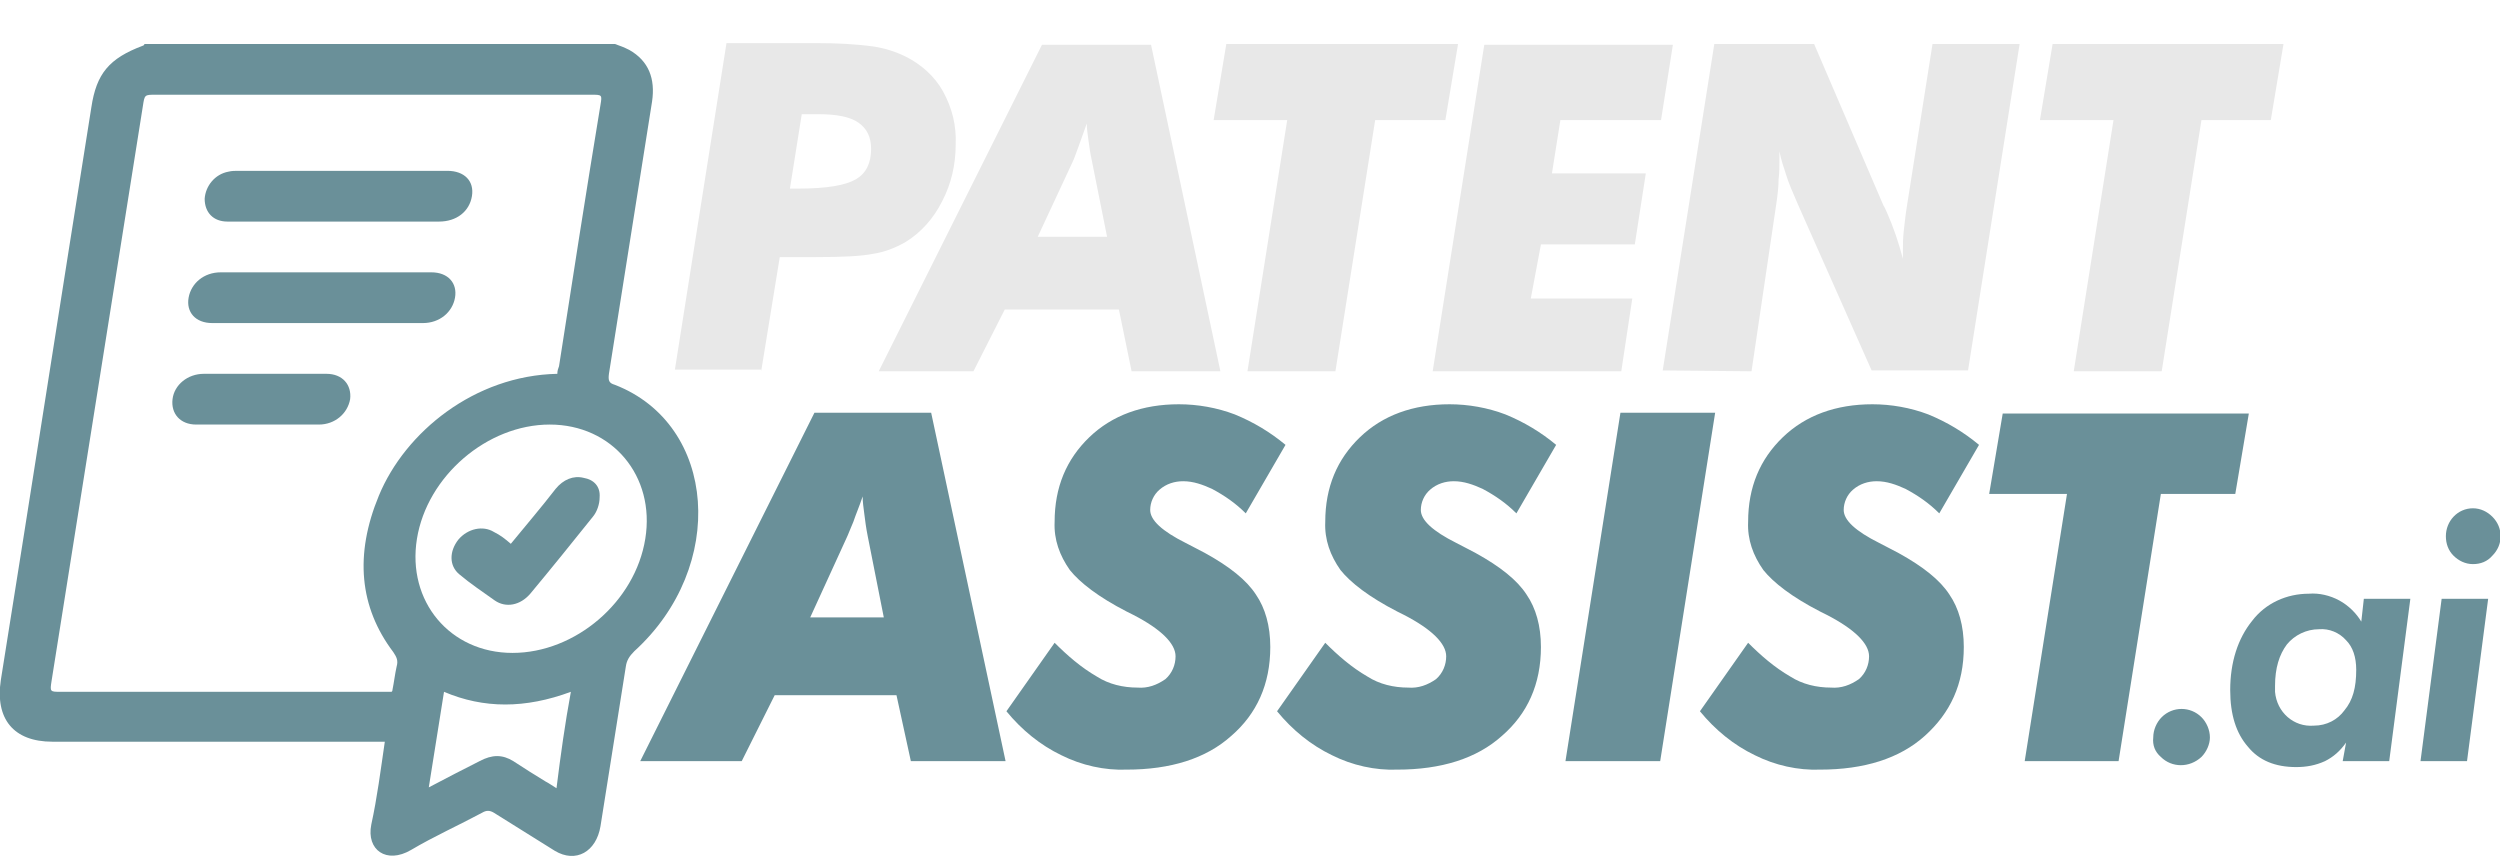 <?xml version="1.0" encoding="utf-8"?>
<!-- Generator: Adobe Illustrator 24.1.2, SVG Export Plug-In . SVG Version: 6.00 Build 0)  -->
<svg version="1.1" id="Layer_1" xmlns="http://www.w3.org/2000/svg" xmlns:xlink="http://www.w3.org/1999/xlink" x="0px" y="0px"
	 viewBox="0 0 295.6 101.2" style="enable-background:new 0 0 295.6 101.2;" xml:space="preserve">
<style type="text/css">
	.st0{fill-rule:evenodd;clip-rule:evenodd;fill:#6A9099;}
	.st1{fill-rule:evenodd;clip-rule:evenodd;fill:#E8E8E8;}
	.st2{fill:#6A9099;}
</style>
<path id="_.ai_copy" class="st0" d="M255.5,89.5c1.3,1.3,3.4,1.3,4.8,0c0.6-0.6,1-1.5,1-2.3c0-0.9-0.4-1.8-1-2.4
	c-1.3-1.3-3.4-1.3-4.7,0l0,0c-0.6,0.6-1,1.5-1,2.4C254.5,88.1,254.8,88.9,255.5,89.5z M277.2,84c-0.8,1.1-2.1,1.8-3.6,1.8
	c-2.4,0.2-4.4-1.6-4.6-4c0-0.2,0-0.4,0-0.7c0-2.1,0.5-3.7,1.4-4.9c0.9-1.1,2.3-1.8,3.8-1.8c1.2-0.1,2.4,0.4,3.2,1.3
	c0.8,0.8,1.2,2,1.2,3.5C278.6,81.3,278.2,82.8,277.2,84z M285,70.8h-5.5l-0.3,2.7c-0.6-1-1.5-1.9-2.6-2.5s-2.4-0.9-3.6-0.8
	c-2.6,0-5.1,1.1-6.7,3.2c-1.7,2.1-2.6,4.9-2.6,8.2c0,2.9,0.7,5.1,2.1,6.7c1.3,1.6,3.2,2.4,5.7,2.4c1.2,0,2.3-0.2,3.4-0.7
	c1-0.5,1.8-1.2,2.5-2.2L277,90h5.5L285,70.8z M290.1,65.7c0.6,0.6,1.4,1,2.3,1s1.7-0.3,2.3-1c1.3-1.3,1.3-3.3,0-4.6
	c-0.6-0.6-1.4-1-2.3-1c-1.8,0-3.2,1.5-3.2,3.3C289.2,64.3,289.5,65.1,290.1,65.7L290.1,65.7z M291.7,90l2.5-19.2h-5.5L286.2,90
	H291.7L291.7,90z"/>
<path id="_Assist_copy" class="st0" d="M87.7,90l3.9-7.8H106l1.7,7.8h11.2l-8.8-41.2H96.3L75.7,90H87.7z M100.1,63.6
	c0.2-0.4,0.4-1,0.8-1.9c0.3-0.9,0.7-1.8,1.1-3c0,0.7,0.1,1.3,0.2,2.1s0.2,1.6,0.4,2.6l1.9,9.6h-8.7L100.1,63.6z M119,84.1
	c1.8,2.2,4,4,6.5,5.2c2.4,1.2,5.1,1.8,7.7,1.7c5.2,0,9.4-1.3,12.4-4c3-2.6,4.6-6.1,4.6-10.5c0-2.5-0.6-4.6-1.7-6.2
	c-1.1-1.7-3.1-3.3-6-4.9c-0.6-0.3-1.3-0.7-2.3-1.2c-2.8-1.4-4.2-2.7-4.2-3.9c0-0.9,0.4-1.8,1.1-2.4c0.8-0.7,1.8-1,2.8-1
	c1.2,0,2.3,0.4,3.4,0.9c1.5,0.8,2.8,1.7,4,2.9l4.7-8.1c-1.8-1.5-3.8-2.7-6-3.6c-2.1-0.8-4.4-1.2-6.6-1.2c-4.3,0-7.9,1.3-10.6,3.9
	c-2.7,2.6-4.1,5.9-4.1,10c-0.1,2.1,0.6,4,1.8,5.7c1.2,1.5,3.4,3.2,6.7,4.9c0.2,0.1,0.4,0.2,0.8,0.4c3.3,1.7,5,3.4,5,4.9
	c0,1-0.4,2-1.2,2.7c-1,0.7-2.1,1.1-3.3,1c-1.7,0-3.4-0.4-4.8-1.3c-1.9-1.1-3.5-2.5-5-4L119,84.1z M151,84.1c1.8,2.2,4,4,6.5,5.2
	c2.4,1.2,5.1,1.8,7.7,1.7c5.2,0,9.4-1.3,12.4-4c3-2.6,4.6-6.1,4.6-10.5c0-2.5-0.6-4.6-1.7-6.2c-1.1-1.7-3.1-3.3-6-4.9
	c-0.6-0.3-1.3-0.7-2.3-1.2c-2.8-1.4-4.2-2.7-4.2-3.9c0-0.9,0.4-1.8,1.1-2.4c0.8-0.7,1.8-1,2.8-1c1.2,0,2.3,0.4,3.4,0.9
	c1.5,0.8,2.8,1.7,4,2.9l4.7-8.1c-1.8-1.5-3.8-2.7-6-3.6c-2.1-0.8-4.4-1.2-6.6-1.2c-4.3,0-7.9,1.3-10.6,3.9c-2.7,2.6-4.1,5.9-4.1,10
	c-0.1,2.1,0.6,4,1.8,5.7c1.2,1.5,3.4,3.2,6.7,4.9c0.2,0.1,0.4,0.2,0.8,0.4c3.3,1.7,5,3.4,5,4.9c0,1-0.4,2-1.2,2.7
	c-1,0.7-2.1,1.1-3.3,1c-1.7,0-3.4-0.4-4.8-1.3c-1.9-1.1-3.5-2.5-5-4L151,84.1z M196.3,90l6.5-41.2h-11.2L185.1,90H196.3z M201,84.1
	c1.8,2.2,4,4,6.5,5.2c2.4,1.2,5.1,1.8,7.7,1.7c5.2,0,9.4-1.3,12.4-4s4.6-6.1,4.6-10.5c0-2.5-0.6-4.6-1.7-6.2c-1.1-1.7-3.1-3.3-6-4.9
	c-0.6-0.3-1.3-0.7-2.3-1.2c-2.8-1.4-4.2-2.7-4.2-3.9c0-0.9,0.4-1.8,1.1-2.4c0.8-0.7,1.8-1,2.8-1c1.2,0,2.3,0.4,3.4,0.9
	c1.5,0.8,2.8,1.7,4,2.9l4.7-8.1c-1.8-1.5-3.8-2.7-6-3.6c-2.1-0.8-4.4-1.2-6.6-1.2c-4.3,0-7.9,1.3-10.6,3.9c-2.7,2.6-4.1,5.9-4.1,10
	c-0.1,2.1,0.6,4,1.8,5.7c1.2,1.5,3.4,3.2,6.7,4.9c0.2,0.1,0.4,0.2,0.8,0.4c3.3,1.7,5,3.4,5,4.9c0,1-0.4,2-1.2,2.7
	c-1,0.7-2.1,1.1-3.3,1c-1.7,0-3.4-0.4-4.8-1.3c-1.9-1.1-3.5-2.5-5-4L201,84.1z M250.5,90l5-31.6h8.8l1.6-9.5h-29.1l-1.6,9.5h9.2
	l-5,31.6H250.5L250.5,90z"/>
<path id="Patent_copy" class="st1" d="M94.8,13.5h1.9c2.2,0,3.8,0.3,4.8,1s1.5,1.7,1.5,3.1c0,1.7-0.6,2.9-1.8,3.6
	c-1.2,0.7-3.4,1.1-6.8,1.1h-1L94.8,13.5z M90,43.9l2.2-13.5h4.3c3.1,0,5.3-0.1,6.8-0.4c1.3-0.2,2.6-0.7,3.8-1.4
	c1.8-1.1,3.3-2.8,4.3-4.8c1.1-2.1,1.6-4.4,1.6-6.7c0.1-2.2-0.4-4.3-1.5-6.3c-1-1.8-2.6-3.2-4.4-4.1c-1.2-0.6-2.5-1-3.8-1.2
	c-2.2-0.3-4.4-0.4-6.6-0.4H85.9l-6.1,38.6H90V43.9z M115.1,43.9l3.7-7.3h13.5l1.5,7.3h10.5l-8.2-38.6h-12.9l-19.3,38.6H115.1
	L115.1,43.9z M126.8,19.2c0.2-0.4,0.4-1,0.7-1.8c0.3-0.8,0.6-1.7,1-2.8c0,0.6,0.1,1.3,0.2,2c0.1,0.7,0.2,1.5,0.4,2.4l1.8,9h-8.2
	L126.8,19.2z M157.9,43.9l4.7-29.7h8.3l1.5-9H145l-1.5,9h8.7l-4.7,29.7H157.9z M182.2,28.9h11.1l1.3-8.4h-11.1l1-6.3h11.9l1.4-8.9
	h-22.3l-6.1,38.6h22.3l1.3-8.6h-12L182.2,28.9z M207.1,43.9l2.9-19.6c0.2-1.3,0.3-2.3,0.3-3.1c0.1-0.8,0.1-1.5,0.1-2.2v-1.1
	c0.2,1,0.5,1.9,0.8,2.8c0.3,1,0.8,2.1,1.4,3.5l8.7,19.6h11.4l6.1-38.6h-10.3l-3,19c-0.2,1.2-0.3,2.3-0.4,3.1
	c-0.1,0.9-0.1,1.6-0.1,2.3v1c-0.5-1.9-1.1-3.7-1.9-5.5c-0.2-0.4-0.3-0.7-0.4-0.8l-8.2-19.1h-11.8l-6.1,38.6L207.1,43.9L207.1,43.9z
	 M255.6,43.9l4.7-29.7h8.2l1.5-9h-27.3l-1.5,9h8.7l-4.7,29.7H255.6z"/>
<g>
	<path class="st2" d="M72.7,5.2c0.6,0.2,1.1,0.4,1.7,0.7c2.3,1.3,3.1,3.4,2.7,6.1c-1.7,10.7-3.4,21.5-5.1,32.2
		c-0.1,0.8,0,1.1,0.7,1.3C84.8,50.2,86,67,75,77c-0.6,0.6-0.9,1.1-1,1.8c-1,6.3-2,12.6-3,18.9c-0.5,3-2.9,4.4-5.4,2.9
		c-2.4-1.5-4.8-3-7.2-4.5c-0.5-0.3-0.9-0.3-1.4,0c-2.8,1.5-5.7,2.8-8.4,4.4c-2.9,1.7-5.3,0-4.7-3c0.7-3.2,1.1-6.4,1.6-9.8
		c-0.4,0-0.7,0-1,0c-12.8,0-25.5,0-38.3,0c-4.6,0-6.8-2.7-6.1-7.3c3.6-22.5,7.1-45.1,10.7-67.7c0.6-4,2.1-5.8,6.1-7.3
		c0.1,0,0.1-0.1,0.2-0.2C35.6,5.2,54.1,5.2,72.7,5.2z M65.9,44.2c0-0.4,0.1-0.6,0.2-0.9C67.7,33,69.3,22.7,71,12.4
		c0.2-1.2,0.2-1.2-1.1-1.2c-17.2,0-34.3,0-51.5,0c-1.3,0-1.3,0-1.5,1.3c-3.6,22.6-7.2,45.3-10.8,68c-0.2,1.3-0.2,1.3,1.1,1.3
		c12.8,0,25.5,0,38.3,0c0.3,0,0.6,0,0.8,0c0.1-0.1,0.1-0.1,0.1-0.2c0.2-1,0.3-1.9,0.5-2.8c0.2-0.7,0-1.1-0.4-1.7
		c-4-5.3-4.6-11.5-1.7-18.5C47.9,51.1,56.1,44.4,65.9,44.2z M65,50.2c-7.4,0-14.5,6.1-15.7,13.5s3.9,13.5,11.3,13.5
		s14.5-6,15.7-13.5C77.5,56.3,72.4,50.2,65,50.2z M67.5,81.8c-5.4,2-10.3,2-15,0c-0.6,3.8-1.2,7.5-1.8,11.3c2.1-1.1,4-2.1,6-3.1
		c1.5-0.8,2.7-0.8,4,0c1.2,0.8,2.5,1.6,3.8,2.4c0.4,0.2,0.8,0.5,1.3,0.8C66.3,89.2,66.8,85.6,67.5,81.8z"/>
	<path class="st2" d="M40.5,20.2c4.1,0,8.2,0,12.4,0c2,0,3.2,1.2,2.9,3s-1.8,3-3.9,3c-8.4,0-16.7,0-25,0c-1.7,0-2.7-1.1-2.7-2.7
		c0.1-1.5,1.2-2.9,2.8-3.2c0.4-0.1,0.8-0.1,1.1-0.1C32.2,20.2,36.3,20.2,40.5,20.2z"/>
	<path class="st2" d="M38.5,32.2c4.2,0,8.3,0,12.5,0c2,0,3.1,1.3,2.8,3s-1.8,3-3.8,3c-8.3,0-16.6,0-24.9,0c-2,0-3.1-1.3-2.8-3
		c0.3-1.7,1.8-3,3.8-3C30.2,32.2,34.4,32.2,38.5,32.2z"/>
	<path class="st2" d="M30.4,50.2c-2.4,0-4.8,0-7.2,0c-1.9,0-3-1.3-2.8-3s1.8-3,3.7-3c4.8,0,9.7,0,14.5,0c1.9,0,3,1.3,2.8,3
		c-0.3,1.7-1.8,3-3.7,3C35.3,50.2,32.8,50.2,30.4,50.2z"/>
	<path class="st2" d="M60.4,64.3c1.8-2.2,3.6-4.3,5.3-6.5c0.9-1.1,2.1-1.6,3.3-1.3c1.2,0.2,2,1,1.9,2.3c0,0.8-0.3,1.7-0.8,2.3
		c-2.4,3-4.9,6.1-7.4,9.1c-1.2,1.4-2.9,1.7-4.2,0.8c-1.4-1-2.9-2-4.2-3.1c-1.2-1-1.2-2.7-0.1-4.1c1.1-1.3,2.9-1.7,4.2-0.9
		C59.2,63.3,59.7,63.7,60.4,64.3z"/>
</g>
</svg>
